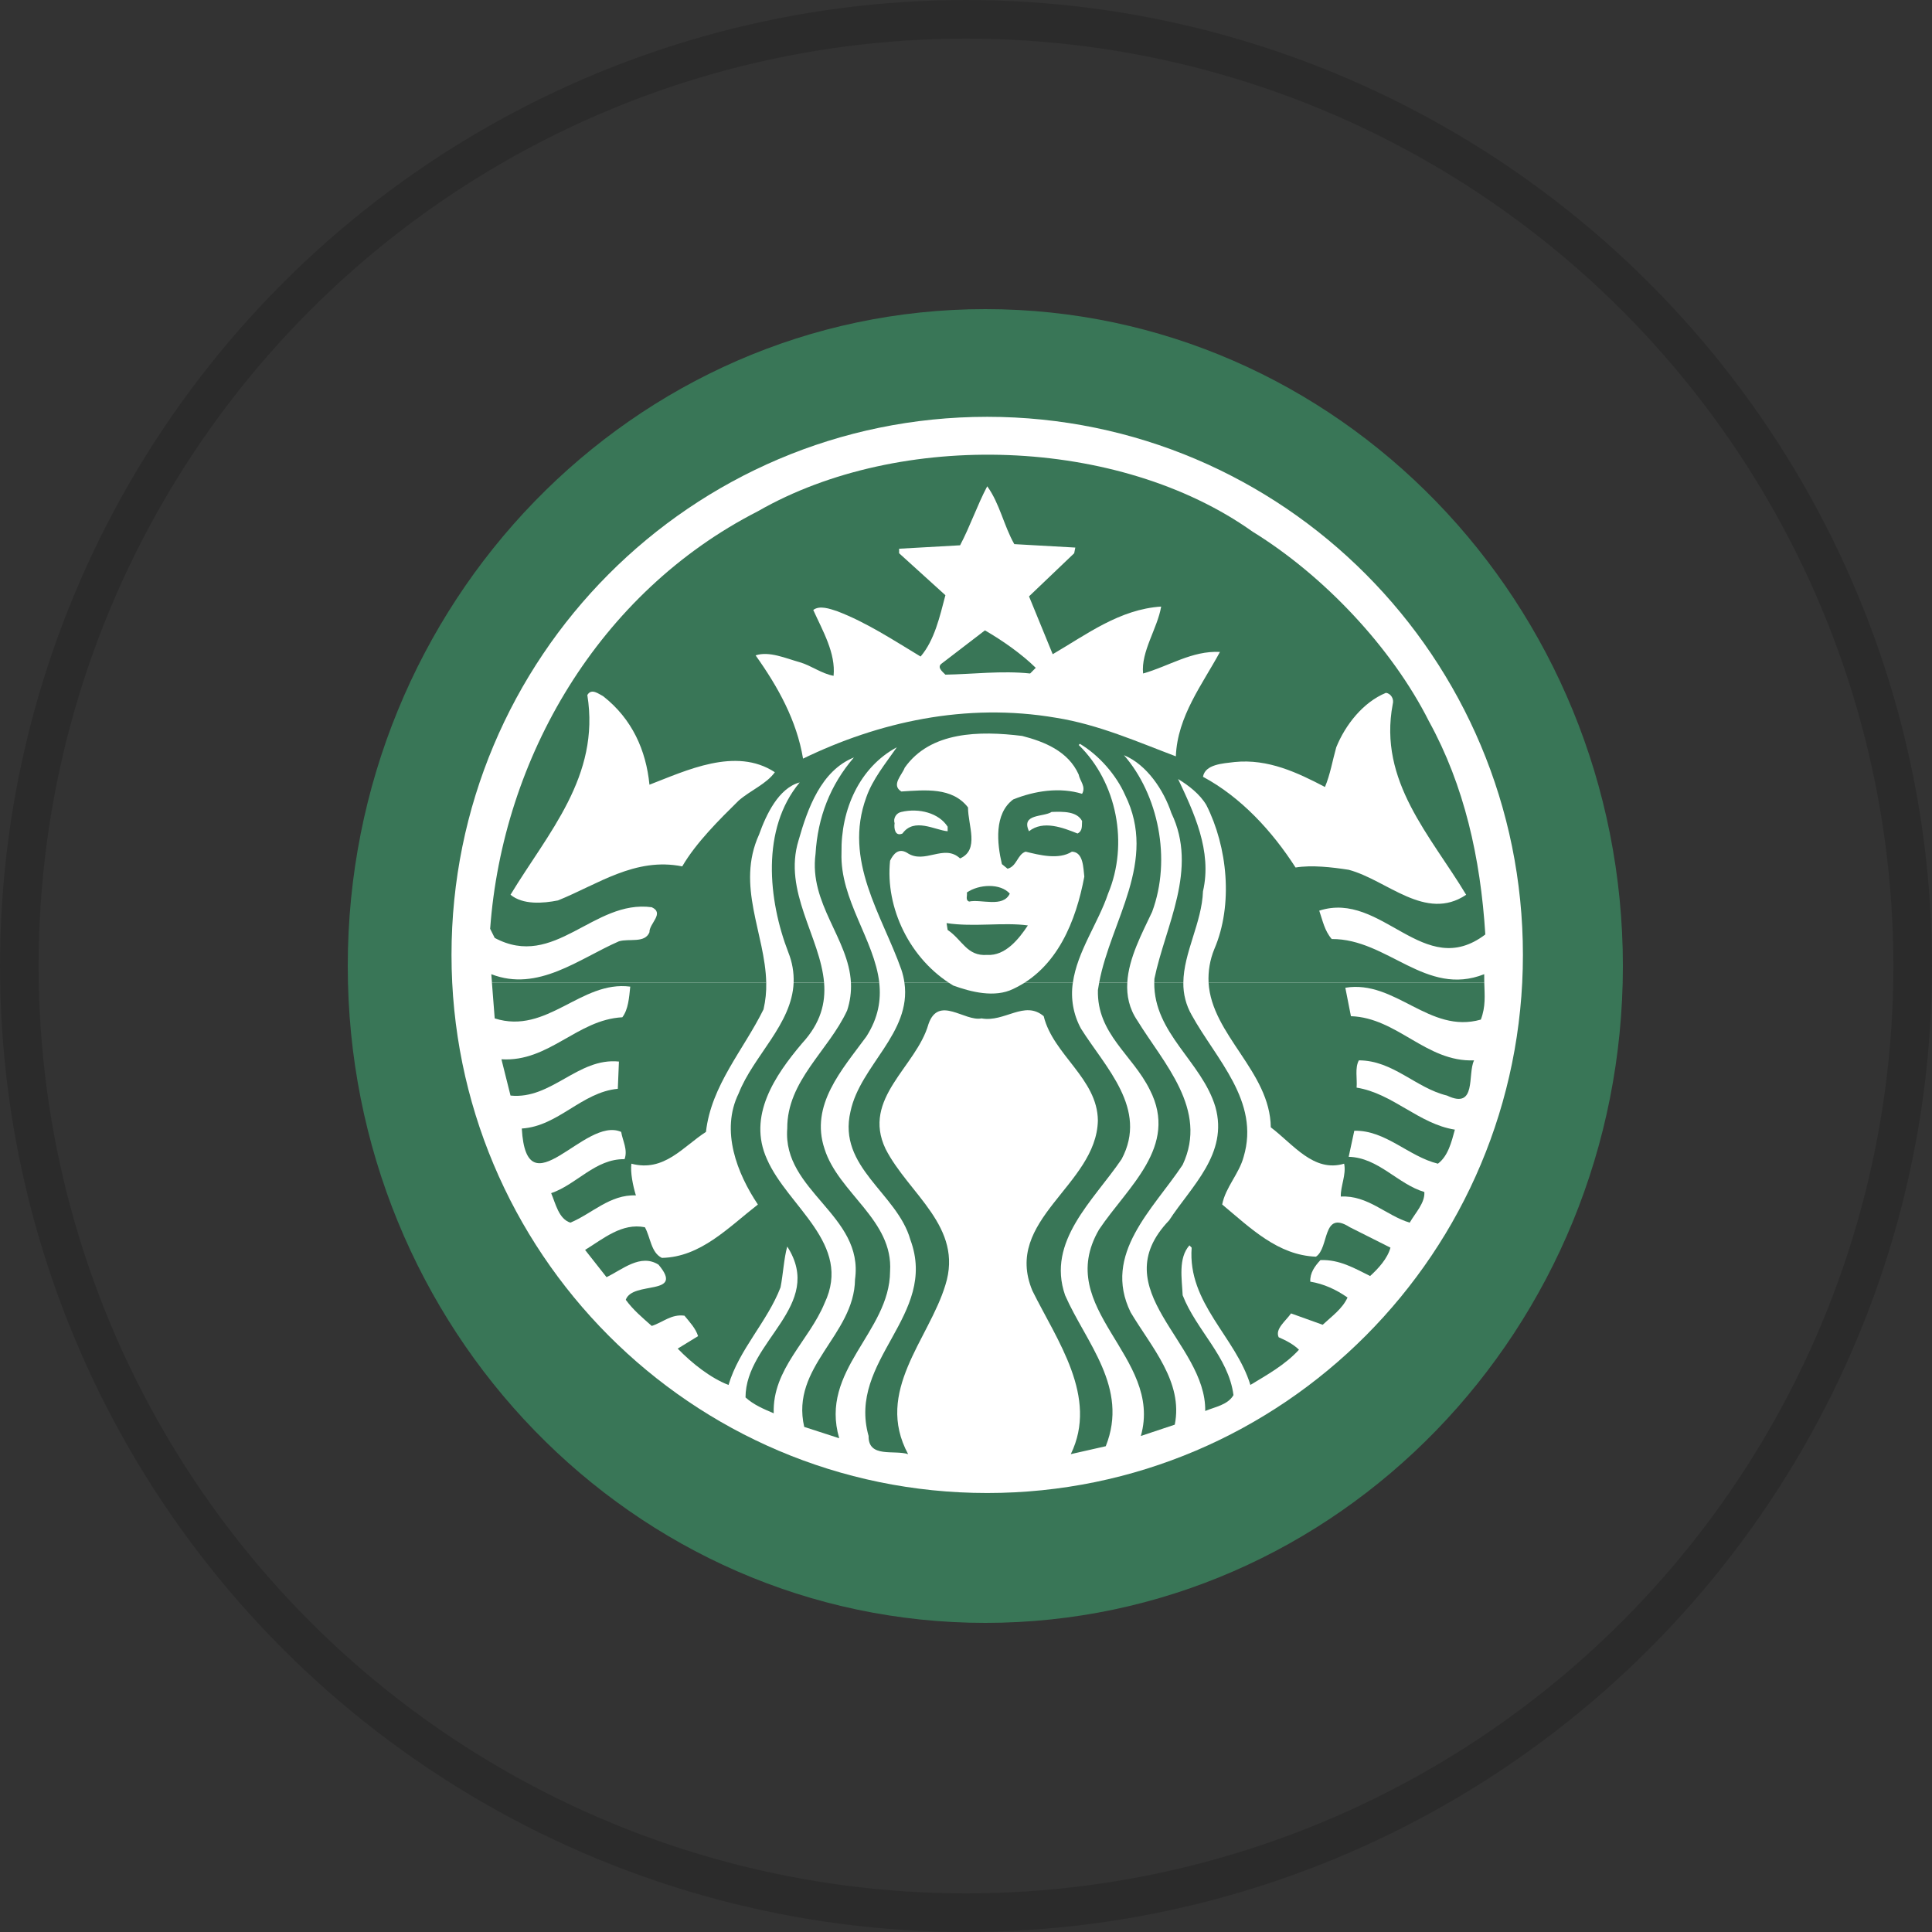<svg width="50" height="50" viewBox="0 0 50 50" fill="none" xmlns="http://www.w3.org/2000/svg">
<rect x="0" y="0" width="50" height="50" fill="#333333" stroke="none"/>
<circle cx="25" cy="25" r="24.5" stroke="black" stroke-opacity="0.15"/>
<path d="M9 25C9 15.612 16.387 8 25.5 8C34.613 8 42 15.612 42 25C42 34.389 34.613 42 25.5 42C16.387 42 9 34.389 9 25" fill="#397657"/>
<path d="M11.685 24.713C11.685 17.022 17.892 10.787 25.549 10.787C33.206 10.787 39.413 17.022 39.413 24.713C39.413 32.404 33.206 38.639 25.549 38.639C17.892 38.639 11.685 32.404 11.685 24.713Z" fill="white"/>
<path d="M19.83 25.432C19.836 25.664 19.812 25.896 19.76 26.122C19.244 27.17 18.406 28.089 18.27 29.294C17.676 29.675 17.188 30.341 16.34 30.116C16.311 30.341 16.379 30.683 16.457 30.937C15.785 30.909 15.326 31.407 14.761 31.642C14.459 31.545 14.381 31.153 14.264 30.879C14.927 30.654 15.404 29.988 16.164 29.999C16.252 29.753 16.115 29.528 16.076 29.294C15.131 28.872 13.63 31.378 13.504 29.206C14.449 29.147 15.053 28.266 15.989 28.178L16.018 27.473C14.956 27.365 14.273 28.462 13.212 28.353L12.977 27.414C14.205 27.492 14.937 26.387 16.106 26.327C16.261 26.122 16.281 25.818 16.311 25.534C15.034 25.367 14.157 26.788 12.803 26.356C12.803 26.356 12.757 25.765 12.731 25.432H19.83" fill="#397657"/>
<path d="M21.327 25.432C21.37 25.953 21.244 26.474 20.755 27.004C20.053 27.835 19.342 28.882 19.849 29.999C20.385 31.231 22.07 32.191 21.339 33.727C20.94 34.697 19.985 35.431 20.024 36.576C19.771 36.468 19.508 36.36 19.294 36.165C19.294 34.707 21.358 33.796 20.374 32.26C20.288 32.563 20.268 32.974 20.2 33.317C19.858 34.207 19.128 34.921 18.854 35.843C18.397 35.666 17.919 35.294 17.539 34.902L18.066 34.579C18.007 34.383 17.851 34.217 17.714 34.05C17.373 34.002 17.149 34.227 16.867 34.315C16.623 34.099 16.389 33.904 16.195 33.639C16.369 33.139 17.734 33.552 17.042 32.729C16.574 32.436 16.107 32.857 15.697 33.053L15.142 32.348C15.62 32.054 16.096 31.643 16.69 31.761C16.837 32.026 16.847 32.416 17.129 32.554C18.133 32.534 18.845 31.771 19.614 31.173C19.078 30.372 18.64 29.265 19.117 28.296C19.498 27.324 20.494 26.507 20.539 25.433H21.327" fill="#397657"/>
<path d="M22.755 25.432C22.805 25.88 22.732 26.34 22.421 26.826C21.788 27.689 20.959 28.598 21.339 29.733C21.699 30.879 23.122 31.574 23.035 32.905C23.025 34.481 21.202 35.46 21.719 37.222L20.813 36.928C20.453 35.362 22.109 34.56 22.128 33.111C22.363 31.446 20.247 30.829 20.374 29.206C20.365 27.972 21.446 27.189 21.924 26.151C22 25.92 22.034 25.676 22.022 25.432H22.755" fill="#397657"/>
<path d="M27.765 25.432C27.704 25.841 27.778 26.259 27.976 26.621C28.609 27.629 29.72 28.697 29.027 29.999C28.297 31.074 27.079 32.123 27.565 33.522C28.102 34.746 29.222 35.91 28.617 37.428L27.712 37.633C28.433 36.154 27.352 34.687 26.719 33.405C25.948 31.564 28.375 30.682 28.413 29C28.404 27.914 27.254 27.297 27.011 26.299C26.514 25.877 25.997 26.465 25.402 26.356C24.964 26.445 24.291 25.749 24.029 26.503C23.717 27.609 22.294 28.422 22.918 29.733C23.513 30.899 24.944 31.75 24.466 33.258C24.038 34.667 22.625 36.009 23.502 37.633C23.141 37.516 22.469 37.741 22.479 37.163C21.923 35.195 24.291 34.05 23.56 32.083C23.22 30.879 21.67 30.213 22.011 28.764C22.263 27.572 23.593 26.738 23.407 25.432H27.765" fill="#397657"/>
<path d="M29.174 25.432C29.155 25.767 29.222 26.1 29.437 26.416C30.11 27.512 31.279 28.716 30.607 30.145C29.847 31.29 28.521 32.455 29.261 33.963C29.797 34.863 30.626 35.763 30.403 36.87L29.525 37.163C30.11 35.099 27.244 33.884 28.444 31.819C29.184 30.713 30.509 29.675 29.759 28.207C29.311 27.297 28.385 26.759 28.414 25.622L28.446 25.433H29.174" fill="#397657"/>
<path d="M30.625 25.432C30.62 25.725 30.695 26.014 30.84 26.268C31.473 27.415 32.614 28.5 32.185 29.939C32.067 30.38 31.718 30.723 31.63 31.172C32.371 31.79 33.072 32.484 34.056 32.523C34.407 32.298 34.212 31.3 34.933 31.76L35.985 32.289C35.908 32.572 35.673 32.828 35.459 33.023C35.06 32.827 34.67 32.592 34.173 32.611C34.026 32.768 33.899 32.944 33.91 33.169C34.261 33.227 34.581 33.374 34.874 33.58C34.738 33.874 34.474 34.059 34.231 34.285L33.412 33.991C33.276 34.187 32.992 34.393 33.092 34.608C33.276 34.687 33.481 34.794 33.617 34.931C33.257 35.323 32.799 35.576 32.36 35.842C31.981 34.599 30.732 33.727 30.84 32.289L30.782 32.23C30.489 32.562 30.587 33.091 30.607 33.521C30.957 34.422 31.796 35.118 31.922 36.105C31.776 36.36 31.445 36.409 31.191 36.516C31.22 34.735 28.531 33.385 30.256 31.584C30.831 30.701 31.796 29.86 31.454 28.646C31.103 27.474 29.862 26.746 29.872 25.432H30.625" fill="#397657"/>
<path d="M38.413 25.432C38.422 25.763 38.453 26.047 38.324 26.387C36.989 26.768 36.112 25.349 34.817 25.563L34.962 26.299C36.161 26.338 36.911 27.492 38.149 27.442C37.973 27.796 38.227 28.725 37.448 28.353C36.639 28.158 36.054 27.442 35.167 27.442C35.06 27.64 35.128 27.914 35.109 28.148C36.044 28.295 36.717 29.088 37.652 29.235C37.564 29.558 37.476 29.919 37.213 30.116C36.452 29.93 35.858 29.244 35.049 29.264L34.904 29.938C35.674 29.958 36.171 30.643 36.862 30.849C36.881 31.133 36.629 31.387 36.483 31.642C35.869 31.457 35.401 30.928 34.7 30.967C34.69 30.701 34.846 30.399 34.786 30.116C33.998 30.351 33.471 29.616 32.888 29.175C32.871 27.732 31.358 26.784 31.278 25.432H38.413" fill="#397657"/>
<path d="M12.732 25.432C12.722 25.302 12.715 25.212 12.715 25.212C13.924 25.682 14.985 24.811 16.018 24.361C16.281 24.282 16.69 24.419 16.808 24.126C16.798 23.901 17.207 23.636 16.867 23.479C15.355 23.274 14.352 25.105 12.803 24.273L12.685 24.037C13.008 19.614 15.492 15.336 19.614 13.231C23.297 11.117 28.95 11.293 32.418 13.76C34.261 14.895 36.024 16.765 36.98 18.665C37.895 20.328 38.315 22.197 38.44 24.184C36.842 25.398 35.77 23.04 34.142 23.568C34.23 23.823 34.279 24.087 34.465 24.302C35.908 24.292 36.901 25.81 38.411 25.212L38.413 25.432H31.278C31.263 25.136 31.313 24.84 31.425 24.566C31.922 23.411 31.766 21.913 31.221 20.836C31.055 20.553 30.763 20.328 30.489 20.161C30.89 21.013 31.376 22.021 31.133 23.068C31.105 23.877 30.631 24.653 30.625 25.432H29.873L29.876 25.33C30.158 23.959 31.017 22.5 30.315 21.042C30.12 20.455 29.682 19.789 29.088 19.544C29.974 20.563 30.325 22.227 29.817 23.598C29.562 24.143 29.209 24.791 29.174 25.432H28.446C28.747 23.82 29.969 22.295 29.116 20.572C28.892 20.063 28.444 19.544 27.947 19.25L27.917 19.28C28.911 20.25 29.213 21.845 28.677 23.127C28.426 23.879 27.877 24.626 27.766 25.432H23.407C23.391 25.317 23.364 25.204 23.327 25.094C22.83 23.684 21.816 22.276 22.421 20.63C22.587 20.16 22.918 19.759 23.21 19.339C22.245 19.857 21.758 20.954 21.778 22.07C21.736 23.282 22.629 24.322 22.756 25.432H22.022C21.964 24.285 20.935 23.389 21.106 22.099C21.163 21.15 21.485 20.317 22.099 19.603C21.251 19.945 20.901 20.924 20.667 21.747C20.26 23.065 21.23 24.25 21.327 25.432H20.539C20.549 25.166 20.503 24.901 20.404 24.653C19.878 23.293 19.693 21.453 20.696 20.249C20.15 20.396 19.829 21.081 19.644 21.599C19.04 22.928 19.804 24.159 19.83 25.432L12.732 25.432Z" fill="#397657"/>
<path d="M26.25 14.082L27.829 14.171L27.8 14.318L26.631 15.434C26.835 15.934 27.04 16.433 27.244 16.931C28.131 16.413 28.98 15.767 30.051 15.698C29.954 16.266 29.525 16.863 29.583 17.43C30.246 17.244 30.851 16.834 31.572 16.872C31.123 17.705 30.47 18.537 30.431 19.574C29.447 19.203 28.433 18.752 27.332 18.576C24.984 18.174 22.722 18.693 20.783 19.633C20.617 18.645 20.14 17.783 19.555 16.961C19.906 16.844 20.335 17.038 20.696 17.138C20.998 17.225 21.251 17.43 21.573 17.49C21.631 16.903 21.291 16.325 21.047 15.786C21.213 15.659 21.476 15.756 21.661 15.816C22.43 16.109 23.123 16.569 23.825 16.991C24.185 16.569 24.32 15.962 24.467 15.404L23.269 14.318V14.201L24.847 14.112C25.11 13.613 25.286 13.085 25.549 12.585C25.871 13.026 25.978 13.604 26.25 14.082Z" fill="white"/>
<path d="M26.805 17.283L26.66 17.43C25.929 17.352 25.159 17.449 24.467 17.46C24.389 17.381 24.234 17.264 24.379 17.166L25.49 16.314C25.948 16.579 26.435 16.921 26.805 17.283" fill="#397657"/>
<path d="M16.808 20.308C17.753 19.946 19.039 19.32 20.053 19.985C19.838 20.288 19.42 20.455 19.117 20.719C18.621 21.208 18.016 21.805 17.656 22.422C16.438 22.177 15.463 22.892 14.44 23.303C14.05 23.381 13.534 23.42 13.212 23.156C14.177 21.56 15.54 20.092 15.2 17.988C15.307 17.802 15.492 17.959 15.609 18.017C16.36 18.605 16.72 19.417 16.808 20.308ZM36.044 18.223C35.664 20.22 37.028 21.63 37.944 23.157C36.892 23.862 35.897 22.774 34.904 22.51C34.465 22.442 33.949 22.383 33.529 22.451C32.926 21.512 32.117 20.631 31.133 20.103C31.191 19.78 31.639 19.759 31.951 19.721C32.819 19.633 33.578 19.995 34.29 20.367C34.426 20.045 34.485 19.682 34.582 19.34C34.816 18.762 35.275 18.174 35.869 17.93C35.995 17.949 36.083 18.087 36.044 18.223ZM27.916 20.044C27.946 20.21 28.112 20.358 28.004 20.544C27.429 20.367 26.777 20.465 26.221 20.69C25.724 21.061 25.802 21.826 25.929 22.363L26.075 22.482C26.318 22.423 26.329 22.11 26.543 22.041C26.903 22.129 27.4 22.257 27.741 22.041C28.043 22.051 28.034 22.471 28.062 22.687C27.848 23.823 27.371 25.056 26.221 25.594C25.743 25.829 25.129 25.672 24.671 25.506C23.541 24.83 22.908 23.489 23.035 22.276C23.123 22.09 23.259 21.943 23.474 22.07C23.93 22.383 24.428 21.826 24.847 22.216C25.354 21.991 25.052 21.366 25.052 20.896C24.643 20.367 23.941 20.445 23.327 20.484C23.054 20.317 23.347 20.054 23.414 19.868C24.077 18.928 25.345 18.909 26.454 19.046C27.02 19.192 27.644 19.437 27.916 20.044Z" fill="white"/>
<path d="M24.525 21.395V21.513C24.194 21.483 23.659 21.15 23.356 21.571C23.162 21.658 23.132 21.433 23.152 21.306C23.142 21.276 23.14 21.243 23.143 21.211C23.147 21.179 23.158 21.148 23.175 21.12C23.191 21.093 23.213 21.069 23.24 21.05C23.266 21.032 23.296 21.019 23.328 21.013C23.785 20.905 24.301 21.042 24.525 21.395M28.004 21.247C27.995 21.366 28.024 21.502 27.887 21.571C27.517 21.424 27 21.218 26.63 21.513C26.415 21.052 27.011 21.15 27.215 21.013C27.517 21.003 27.868 20.994 28.004 21.247Z" fill="white"/>
<path d="M26.133 23.127C25.958 23.499 25.393 23.264 25.081 23.332C24.975 23.293 25.041 23.176 25.022 23.098C25.334 22.882 25.89 22.853 26.133 23.127ZM26.601 23.95C26.368 24.302 26.017 24.742 25.549 24.713C25.022 24.753 24.906 24.322 24.525 24.067L24.497 23.89C25.199 23.998 25.968 23.862 26.601 23.95Z" fill="#397657"/>
</svg>
